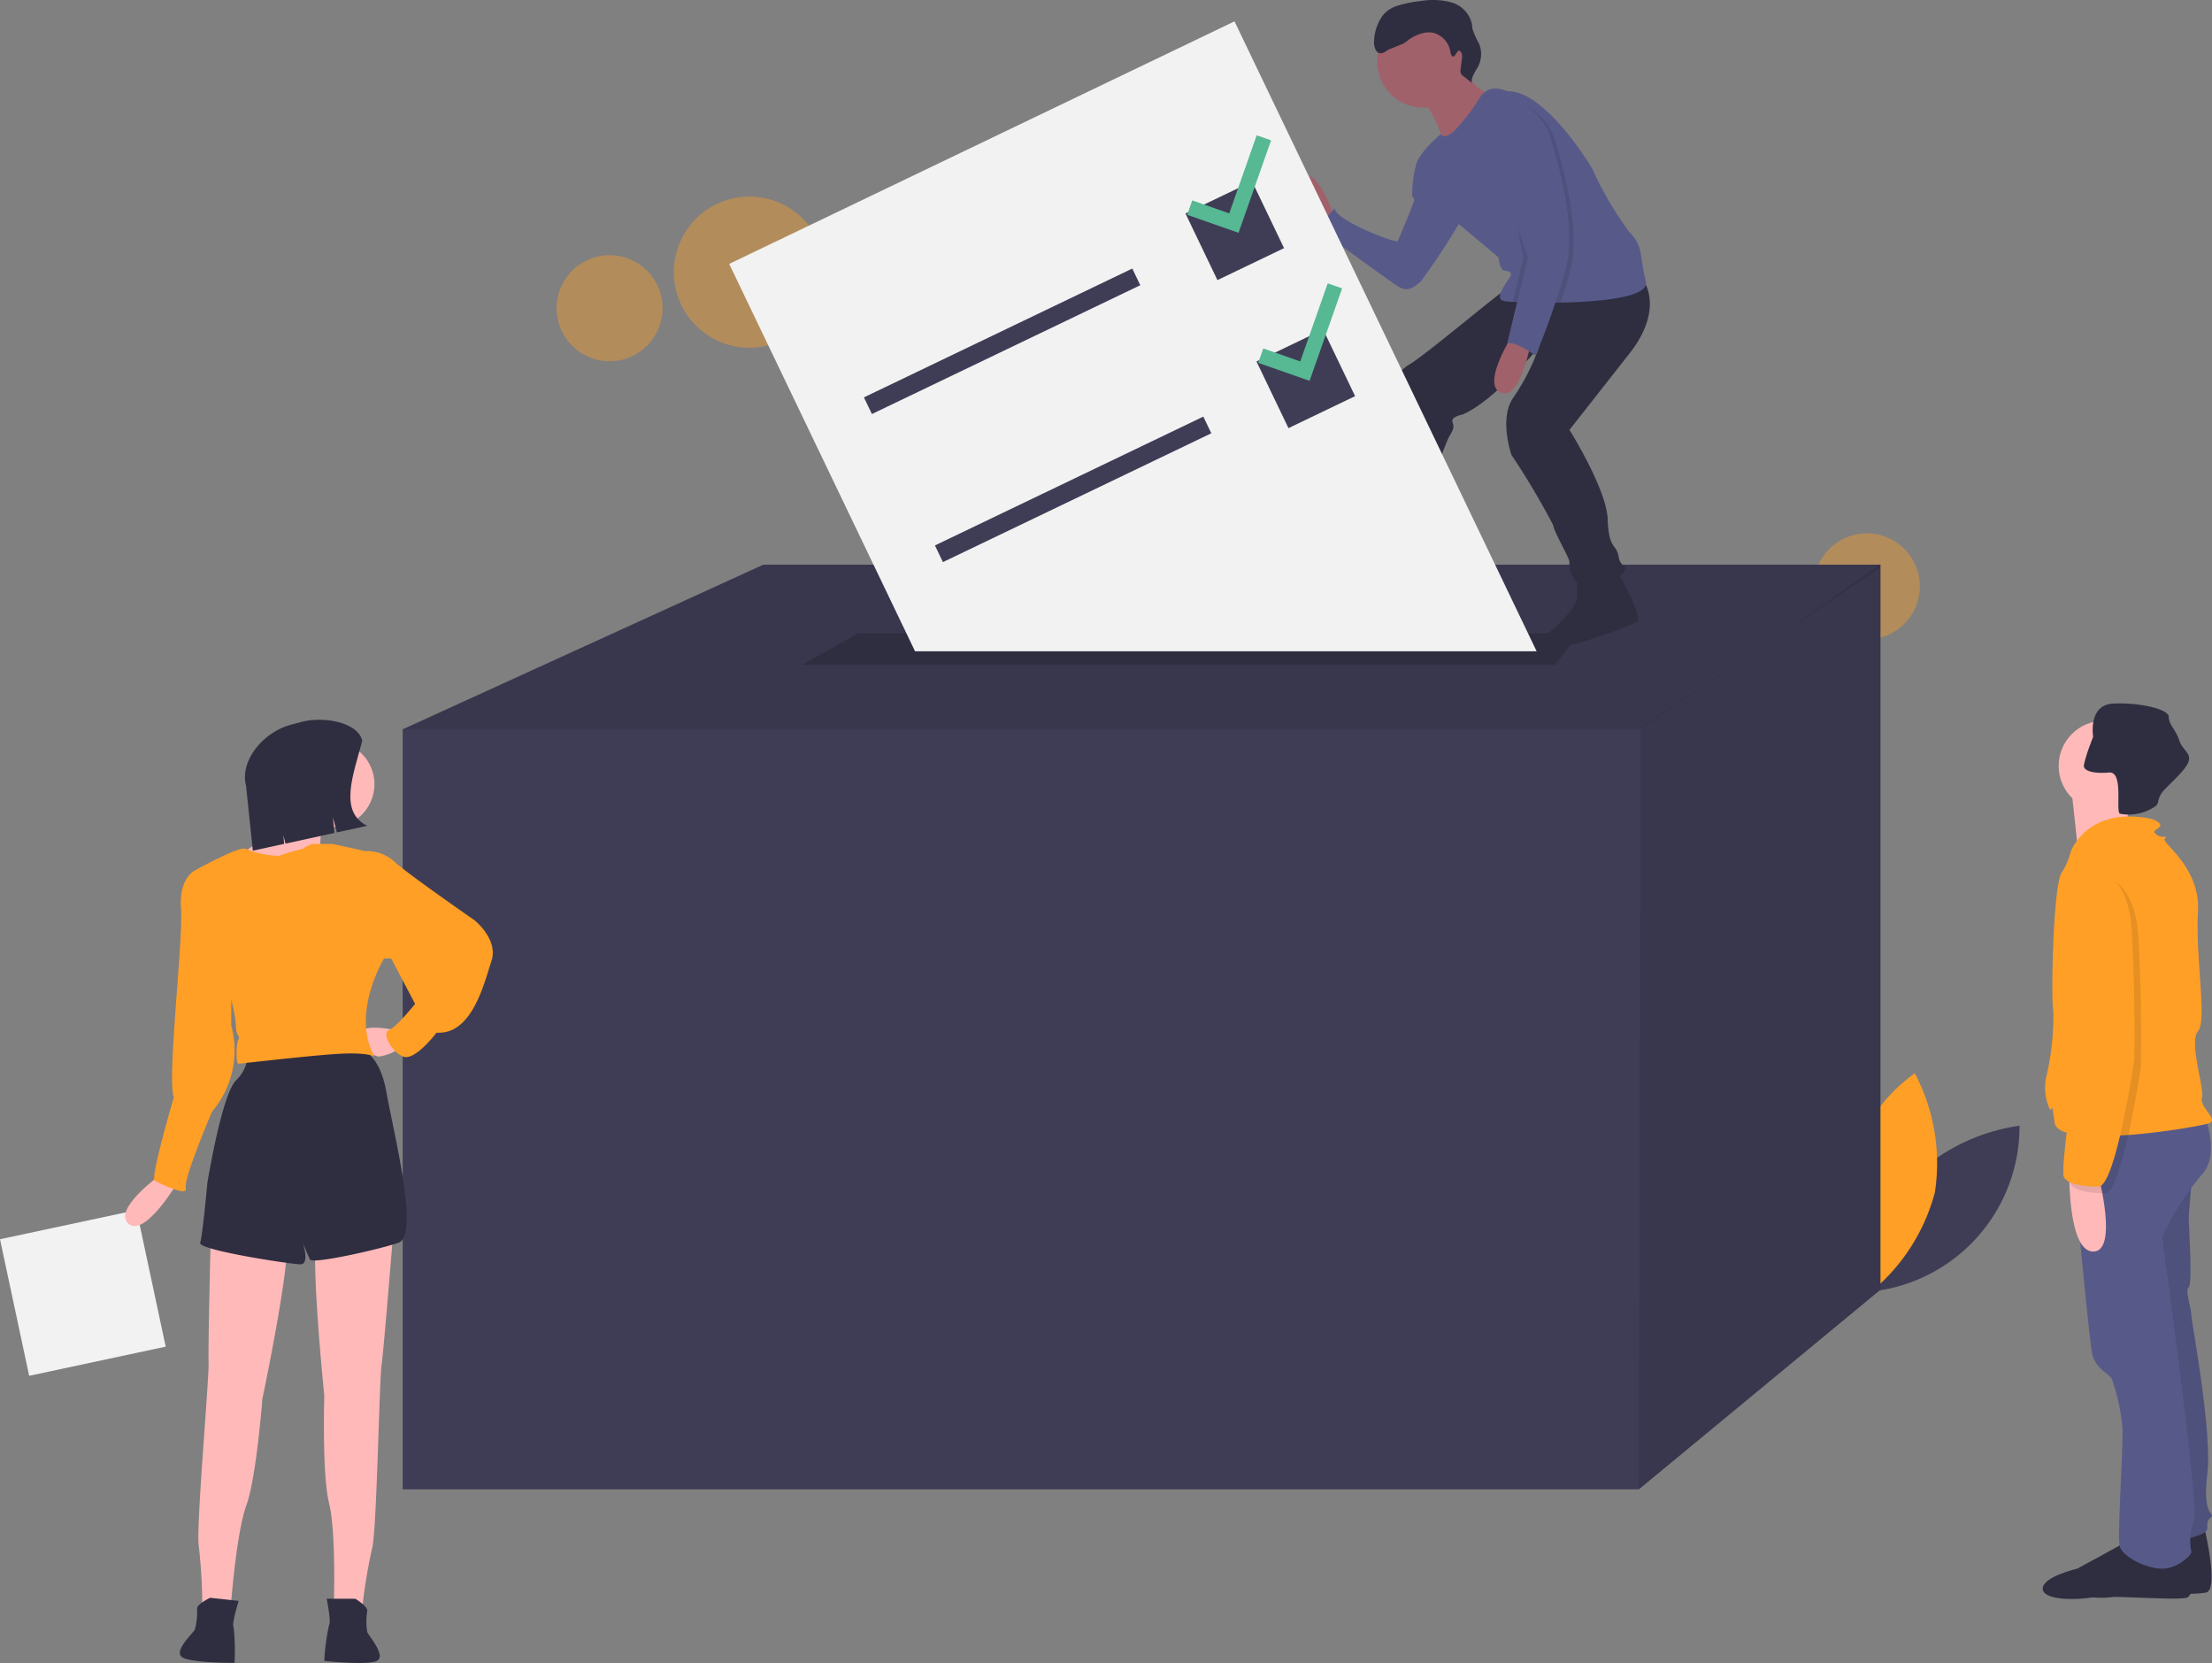 <svg id="Img" xmlns="http://www.w3.org/2000/svg" width="159.66" height="120" viewBox="0 0 159.66 120">
  <rect x="0" y="0" width="159.66" height="120" fill="#808080" stroke="none"/>
  <circle id="Ellipse_164" data-name="Ellipse 164" cx="3.827" cy="3.827" r="3.827" transform="translate(130.919 38.483)" fill="#ff9f26" opacity="0.4"/>
  <circle id="Ellipse_165" data-name="Ellipse 165" cx="5.455" cy="5.455" r="5.455" transform="translate(48.637 14.185)" fill="#ff9f26" opacity="0.4"/>
  <circle id="Ellipse_166" data-name="Ellipse 166" cx="3.827" cy="3.827" r="3.827" transform="translate(40.172 18.413)" fill="#ff9f26" opacity="0.4"/>
  <path id="Path_1197" data-name="Path 1197" d="M918.233,575.533a13.91,13.91,0,0,0-3.133,8.132,11.976,11.976,0,0,0,10.95-11.988A13.911,13.911,0,0,0,918.233,575.533Z" transform="translate(-780.283 -490.445)" fill="#3f3d56"/>
  <path id="Path_1198" data-name="Path 1198" d="M912.481,558.583a13.912,13.912,0,0,1-4.761,7.3,11.976,11.976,0,0,1,3.313-15.894A13.911,13.911,0,0,1,912.481,558.583Z" transform="translate(-772.823 -472.542)" fill="#ff9f26"/>
  <path id="Path_1199" data-name="Path 1199" d="M273.411,233.581V285.9l-17.44,14.407H166.746V245.461l26.034-11.88Z" transform="translate(-137.68 -192.837)" fill="#3f3d56"/>
  <path id="Path_1200" data-name="Path 1200" d="M273.411,233.581v.21l-6.261,4.191-11.18,7.479H166.746l26.034-11.88Z" transform="translate(-137.68 -192.816)" opacity="0.1"/>
  <path id="Path_1201" data-name="Path 1201" d="M695.284,233.581V285.9l-17.44,14.407.126-54.975,11.053-7.353,6.16-4.4Z" transform="translate(-559.552 -192.837)" opacity="0.1"/>
  <path id="Path_1202" data-name="Path 1202" d="M386.147,264.089H331.8l4.044-2.275h52.069Z" transform="translate(-273.903 -216.121)" fill="#2f2e41"/>
  <path id="Path_1203" data-name="Path 1203" d="M1005.9,738.332s1.054,4.406.1,4.6-5.651.13-6.8.321-3.544-.13-3.544-.992,2.49-1.437,2.49-1.437,3.544-1.915,3.639-2.011S1005.9,738.332,1005.9,738.332Z" transform="translate(-846.771 -628.013)" fill="#2f2e41"/>
  <path id="Path_1204" data-name="Path 1204" d="M1024.056,587.393s-.287,3.256-.287,3.544.287,4.789,0,4.98.192,1.532.192,2.011,1.532,8.428,1.149,11.493.575,2.777.287,3.065-.287.287-.287.862-3.065,1.054-3.065,1.054l-3.352-21.166,1.724-6.321Z" transform="translate(-865.791 -503.029)" fill="#575a89"/>
  <path id="Path_1205" data-name="Path 1205" d="M1024.056,587.393s-.287,3.256-.287,3.544.287,4.789,0,4.98.192,1.532.192,2.011,1.532,8.428,1.149,11.493.575,2.777.287,3.065-.287.287-.287.862-3.065,1.054-3.065,1.054l-3.352-21.166,1.724-6.321Z" transform="translate(-865.791 -503.029)" opacity="0.1"/>
  <path id="Path_1206" data-name="Path 1206" d="M997.765,743.7s.958,3.448,0,3.639-5.651-.219-6.8-.028-3.544.219-3.544-.643,2.49-1.437,2.49-1.437,3.544-1.916,3.639-2.011S997.765,743.7,997.765,743.7Z" transform="translate(-839.979 -632.038)" fill="#2f2e41"/>
  <path id="Path_1207" data-name="Path 1207" d="M1009.538,567.713s1.149,2.777-.192,4.214a19.472,19.472,0,0,0-2.873,4.5c0,.192,2.682,19.251,2.3,20.5a3.74,3.74,0,0,0-.192,2.2c.1.192-.958,1.245-2.107,1.245s-2.873-.862-3.065-1.628.287-7.375.192-8.62a14.435,14.435,0,0,0-.766-3.448c-.192-.383-1.245-.766-1.437-1.915s-1.724-15.8-1.245-16.282S1009.538,567.713,1009.538,567.713Z" transform="translate(-850.411 -487.179)" fill="#575a89"/>
  <circle id="Ellipse_167" data-name="Ellipse 167" cx="3.256" cy="3.256" r="3.256" transform="translate(148.592 52.01)" fill="#ffb9b9"/>
  <path id="Path_1208" data-name="Path 1208" d="M1003.341,430.1s-.67,3.544-.192,3.927-3.639.958-3.639.958-.479-4.693-.575-5.172S1003.341,430.1,1003.341,430.1Z" transform="translate(-849.481 -373.208)" fill="#ffb9b9"/>
  <path id="Path_1209" data-name="Path 1209" d="M990.32,446.4s1.149-3.352,5.842-2.394c0,0,.862.287.575.575s-.575.287-.192.575.862,0,.575.287,2.586,2.011,2.394,5.268.671,7.854,0,8.62.479,4.118.287,4.789,1.149,1.532.575,1.82-10.918,2.011-11.206,0-.1-.575-.383-1.054a3.677,3.677,0,0,1-.192-2.394,19.254,19.254,0,0,0,.479-4.6c-.192-.958,0-9,.575-9.961A4.969,4.969,0,0,0,990.32,446.4Z" transform="translate(-840.866 -384.916)" fill="#ff9f26"/>
  <path id="Path_1210" data-name="Path 1210" d="M1000.5,591.495s1.437,5.459-.383,5.459-1.724-5.651-1.724-5.651Z" transform="translate(-849.031 -506.643)" fill="#ffb9b9"/>
  <path id="Path_1211" data-name="Path 1211" d="M1004.428,401.536c0,.278.4.454,1.026.494h0a5.221,5.221,0,0,0,.793-.015c.4-.036.563.338.631.832.111.815-.044,1.958.135,2.137a3.372,3.372,0,0,0,2.612-.561.521.521,0,0,0,.166-.3,1.6,1.6,0,0,1,.481-.894c.332-.363.805-.765,1.339-1.4.958-1.149,0-1.245-.287-2.107s-.766-1.149-.766-1.724-2.2-1.054-4.023-.958-1.437,2.394-1.437,2.394-.108.278-.238.636a10,10,0,0,0-.425,1.381A.716.716,0,0,0,1004.428,401.536Z" transform="translate(-854.017 -346.27)" fill="#2f2e41"/>
  <path id="Path_1212" data-name="Path 1212" d="M1000.048,466.762s3.256-.192,3.544,4.6.192,9.29.192,9.386-1.341,9.194-2.586,9.194-2.2-.192-2.49-.671.766-7.375.766-7.375.479-7.279-.287-9.577S998.324,467.05,1000.048,466.762Z" transform="translate(-849.254 -403.84)" opacity="0.1"/>
  <path id="Path_1213" data-name="Path 1213" d="M997.305,464.019s3.256-.192,3.544,4.6.192,9.29.192,9.386-1.341,9.194-2.586,9.194-2.2-.192-2.49-.67.766-7.375.766-7.375.479-7.279-.287-9.577S995.581,464.307,997.305,464.019Z" transform="translate(-846.99 -401.576)" fill="#ff9f26"/>
  <path id="Path_1214" data-name="Path 1214" d="M681.887,181.649s-1.419-4.021-2.444-2.759,1.577,3.39,1.577,3.39Z" transform="translate(-585.55 -166)" fill="#a0616a"/>
  <path id="Path_1215" data-name="Path 1215" d="M694.565,173.273l-.854.316a7.864,7.864,0,0,0-.25,2.128c.158.315.237.079,0,.71s-.946,2.286-1.025,2.523-4.573-1.5-4.573-2.365a8.026,8.026,0,0,1-1.419,1.34s5.2,3.784,5.913,4.257,1.1.237,1.734-.315a53.4,53.4,0,0,0,3.311-5.125Z" transform="translate(-591.529 -161.566)" fill="#575a89"/>
  <path id="Path_1216" data-name="Path 1216" d="M681.46,331.2s.079.867.237.946,1.34,2.05,0,2.444-2.129.237-2.444.394-5.834.473-5.913-.394,2.681-1.025,2.681-1.025,2.523-1.656,2.917-2.523S681.46,331.2,681.46,331.2Z" transform="translate(-580.709 -291.519)" fill="#2f2e41"/>
  <path id="Path_1217" data-name="Path 1217" d="M785.861,342.628s1.892,3.232,1.419,3.627a32.322,32.322,0,0,1-5.755,1.892c-.867.079-1.5-.631-.788-1.025s2.208-2.05,2.208-2.6V343.1Z" transform="translate(-669.111 -301.368)" fill="#2f2e41"/>
  <path id="Path_1218" data-name="Path 1218" d="M723.516,221.6s1.656,2.05-.946,5.361l-4.336,5.519s2.68,4.257,2.759,6.465.631,1.734.788,2.681.867.473.315,1.183-2.6,1.34-3.232.788a1.955,1.955,0,0,1-.631-1.577c0-.315-1.1-2.129-1.183-2.681a53.487,53.487,0,0,0-3-5.046s-.946-2.681.158-4.179a15.834,15.834,0,0,0,1.833-3.622s-3.252,3.938-5.538,4.884c0,0-.867.158-.71.552s0,.631-.237,1.025-1.892,4.967-2.444,6.15-.315,1.892-.946,2.286-3.469.079-3.469-.315a8.035,8.035,0,0,1,.631-1.971c.236-.552,2.129-6.938,1.971-8.042a3.091,3.091,0,0,1,1.261-3.232c1.183-.631,7.174-5.755,7.49-5.755S723.516,221.6,723.516,221.6Z" transform="translate(-604.951 -201.46)" fill="#2f2e41"/>
  <circle id="Ellipse_168" data-name="Ellipse 168" cx="3.311" cy="3.311" r="3.311" transform="translate(99.409 1.142)" fill="#a0616a"/>
  <path id="Path_1219" data-name="Path 1219" d="M731.289,133.531s1.025,1.813,2.286,2.05-3.311,3.863-3.311,3.863-1.1-3.469-2.05-3.627S731.289,133.531,731.289,133.531Z" transform="translate(-625.889 -128.762)" fill="#a0616a"/>
  <path id="Path_1220" data-name="Path 1220" d="M727.992,148.6c0,1.025,3.075,3.942,3.075,3.942l2.917,2.444s.079.867.394.946.71.079.394.552-1.1,1.5-.394,1.656a5.8,5.8,0,0,0,.646.061c.189.011.412.021.661.031.583.02,1.313.034,2.1.028q.337,0,.686-.008c2.981-.059,6.434-.4,6.152-1.532-.473-1.892-.158-2.523-1.183-3.548a24.664,24.664,0,0,1-2.681-4.573s-3.311-5.6-6.071-5.6l-.573-.151a1.313,1.313,0,0,0-1.432.55,14.518,14.518,0,0,1-1.936,2.517c-.788.631-.911.178-.911.178S727.992,147.574,727.992,148.6Z" transform="translate(-625.827 -136.419)" fill="#575a89"/>
  <path id="Path_1221" data-name="Path 1221" d="M761.89,244.628s-2.286,3.548-.867,4.179,2.208-3.706,2.208-3.706Z" transform="translate(-652.707 -220.471)" fill="#a0616a"/>
  <path id="Path_1222" data-name="Path 1222" d="M716.51,110.292c-.127-.016-.167-.176-.189-.3a1.7,1.7,0,0,0-1.3-1.427,1.835,1.835,0,0,0-.772.062,2.93,2.93,0,0,0-.991.488,1.634,1.634,0,0,1-.495.311c-.124.036-.652.271-.775.311-.271.087-.5.371-.774.315s-.368-.376-.411-.645a3.391,3.391,0,0,1,.6-2.04,2.164,2.164,0,0,1,1.16-.76,8.337,8.337,0,0,1,1.609-.32,5.2,5.2,0,0,1,2.205.095,2.105,2.105,0,0,1,1.48,1.514c.027.152.033.308.066.459a6.812,6.812,0,0,0,.467,1.026,1.976,1.976,0,0,1-.06,1.6c-.2.4-.538.775-.465,1.211l-.608-.48a.442.442,0,0,1-.2-.517l.088-.762a.67.67,0,0,0-.039-.412C716.84,109.547,716.722,110.319,716.51,110.292Z" transform="translate(-611.626 -106.213)" fill="#2f2e41"/>
  <path id="Path_1223" data-name="Path 1223" d="M764.219,160.906l-.743,3.088c.749.027,1.74.041,2.79.02.265-.795.518-1.623.712-2.4.71-2.838-.473-7.174-1.1-9.224a3.957,3.957,0,0,0-2.208-2.6,7.188,7.188,0,0,0-1.813.946C760.829,151.445,764.219,160.906,764.219,160.906Z" transform="translate(-653.617 -142.182)" opacity="0.1"/>
  <path id="Path_1224" data-name="Path 1224" d="M767.327,168.225l-.773,3.215c.189.011.412.021.661.031.583.021,1.313.034,2.1.028.285-.844.56-1.735.767-2.565.71-2.838-.473-7.174-1.1-9.224s-2.01.2-2.01.2.552-1.34-.473-.631S767.327,168.225,767.327,168.225Z" transform="translate(-657.356 -149.659)" opacity="0.1"/>
  <path id="Path_1225" data-name="Path 1225" d="M761.861,148.886a3.957,3.957,0,0,1,2.208,2.6c.631,2.05,1.813,6.386,1.1,9.224a53.157,53.157,0,0,1-2.208,6.386s-1.5-1.1-2.05-.867l1.5-6.228s-3.39-9.461-2.365-10.17A7.188,7.188,0,0,1,761.861,148.886Z" transform="translate(-652.126 -141.436)" fill="#575a89"/>
  <path id="Path_1226" data-name="Path 1226" d="M359.9,54.282,338.092,8.828,301.62,26.33l13.414,27.952Z" transform="translate(-248.987 -7.287)" fill="#f2f2f2"/>
  <rect id="Rectangle_155" data-name="Rectangle 155" width="21.487" height="1.334" transform="translate(62.356 28.674) rotate(-25.635)" fill="#3f3d56"/>
  <rect id="Rectangle_156" data-name="Rectangle 156" width="21.487" height="1.334" transform="translate(67.483 39.358) rotate(-25.635)" fill="#3f3d56"/>
  <rect id="Rectangle_157" data-name="Rectangle 157" width="5.335" height="5.335" transform="translate(85.565 15.403) rotate(-25.635)" fill="#3f3d56"/>
  <rect id="Rectangle_158" data-name="Rectangle 158" width="5.335" height="5.335" transform="translate(90.692 26.084) rotate(-25.635)" fill="#3f3d56"/>
  <path id="Path_1227" data-name="Path 1227" d="M496,55.924,494.02,61.56l-2.67-.939-.365,1.04,3.706,1.3,2.349-6.674Z" transform="translate(-405.295 -46.161)" fill="#57b894"/>
  <path id="Path_1228" data-name="Path 1228" d="M525.38,117.146l-1.981,5.636-2.67-.938-.365,1.039,3.706,1.3,2.35-6.674Z" transform="translate(-429.547 -96.701)" fill="#57b894"/>
  <g id="woman" transform="translate(0 51.941)">
    <rect id="Rectangle_159" data-name="Rectangle 159" width="10.077" height="10.077" transform="translate(11.96 45.231) rotate(167.942)" fill="#f2f2f2"/>
    <path id="right_hand" data-name="right hand" d="M196.956,591.492s-3.62,2.586-2.413,3.62,3.62-3.1,3.62-3.1Z" transform="translate(-185.27 -558.748)" fill="#ffb9b9"/>
    <path id="left_leg" data-name="left leg" d="M278.538,612.943s-.689,8.618-.862,9.825-.345,12.066-.689,13.272a39.351,39.351,0,0,0-.689,4.137h-2.068s.172-5.343-.345-7.412-.345-7.756-.345-7.756-1.034-10.169-.517-11.548S278.538,612.943,278.538,612.943Z" transform="translate(-250.133 -576.235)" fill="#ffb9b9"/>
    <path id="left_shoe" data-name="left shoe" d="M278.91,767.239s.862.517.862.862a4.687,4.687,0,0,0,0,1.551c.172.345,1.379,1.724.689,2.068s-3.792,0-3.792,0a15.294,15.294,0,0,1,.345-2.586c.172-.172-.172-1.9-.172-1.9Z" transform="translate(-253.262 -703.814)" fill="#2f2e41"/>
    <path id="right_leg" data-name="right leg" d="M225.508,612.832s-.219,8.643-.174,9.861-.924,12.035-.707,13.271a39.353,39.353,0,0,1,.251,4.186l2.057.217s.389-5.332,1.121-7.335,1.157-7.677,1.157-7.677,2.1-10,1.726-11.43S225.508,612.832,225.508,612.832Z" transform="translate(-210.278 -576.335)" fill="#ffb9b9"/>
    <path id="right_shoe" data-name="right shoe" d="M219.123,766.842s-.911.424-.948.767a4.686,4.686,0,0,1-.163,1.543c-.208.325-1.552,1.569-.9,1.985s3.771.4,3.771.4a15.3,15.3,0,0,0-.071-2.607c-.153-.189.37-1.867.37-1.867Z" transform="translate(-203.955 -703.487)" fill="#2f2e41"/>
    <path id="pants" d="M236.861,540.15s1.379.172,1.9,3.1,2.413,10.342.862,10.859-6.205,1.551-6.378,1.207-.517-1.207-.517-1.207.517,1.551-.172,1.551-7.412-1.034-7.239-1.551.517-4.309.517-4.309,1.034-6.378,2.068-7.412a2.827,2.827,0,0,0,.862-2.241Z" transform="translate(-210.868 -516.369)" fill="#2f2e41"/>
    <path id="left_hand" data-name="left hand" d="M293.777,531.371s-2.241-.517-2.585.172.862,1.724,1.379,1.724a3.778,3.778,0,0,0,1.379-.517Z" transform="translate(-265.199 -508.969)" fill="#ffb9b9"/>
    <circle id="head" cx="3.103" cy="3.103" r="3.103" transform="translate(20.822 1.545)" fill="#ffb9b9"/>
    <path id="neck" d="M249.775,435.771s-.517,2.413-.172,2.413-2.585,1.551-2.585,1.551l-2.241-.345-.689-1.034s3.62-2.413,3.62-3.792S249.775,435.771,249.775,435.771Z" transform="translate(-226.368 -428.882)" fill="#ffb9b9"/>
    <path id="upper_body" data-name="upper body" d="M231.109,455.583a2.527,2.527,0,0,1,.689-.345h1.379c.172,0,2.413.517,2.413.517l1.379,7.756s-2.413,3.964-.689,7.067c0,0-.517-.345-2.93-.172s-6.722.689-6.895.689-.172-1.379,0-1.724-.172-.172-.172-1.034a10.544,10.544,0,0,0-.517-2.413l-2.413-8.791s3.1-1.724,3.62-1.551a6.766,6.766,0,0,0,2.413.517A15.941,15.941,0,0,1,231.109,455.583Z" transform="translate(-209.253 -446.281)" fill="#ff9f26"/>
    <path id="left_arm" data-name="left arm" d="M290.492,458.322l.517-.172a2.974,2.974,0,0,1,2.241.862c1.207,1.034,5.688,4.137,5.688,4.137s1.724,1.379,1.207,2.93-1.379,5.343-3.964,5.171c0,0-1.551,2.068-2.413,1.724s-1.551-1.724-1.034-1.9,1.9-1.9,1.9-1.9l-1.724-3.275h-.517l-1.9-1.034Z" transform="translate(-264.672 -448.675)" fill="#ff9f26"/>
    <path id="right_arm" data-name="right arm" d="M210.662,465.112l-1.379.172s-1.207.517-1.034,2.758-1.034,12.41-.517,13.617c0,0-1.724,5.86-1.379,6.033s2.413,1.207,2.241.517,1.9-5.516,1.9-5.516a6.811,6.811,0,0,0,1.379-6.205v-2.93Z" transform="translate(-195.183 -454.431)" fill="#ff9f26"/>
    <path id="hair" d="M252.687,411.578l-2.191.477-.282-1.079.108,1.117-3.535.77-.155-.6.06.617-2.264.493-.484-4.649c-.5-1.908,1.319-3.941,3.227-4.439l.846-.221c1.4-.366,3.948-.033,4.314,1.368C251.691,407.879,250.6,410.557,252.687,411.578Z" transform="translate(-226.181 -403.93)" fill="#2f2e41"/>
  </g>
</svg>
